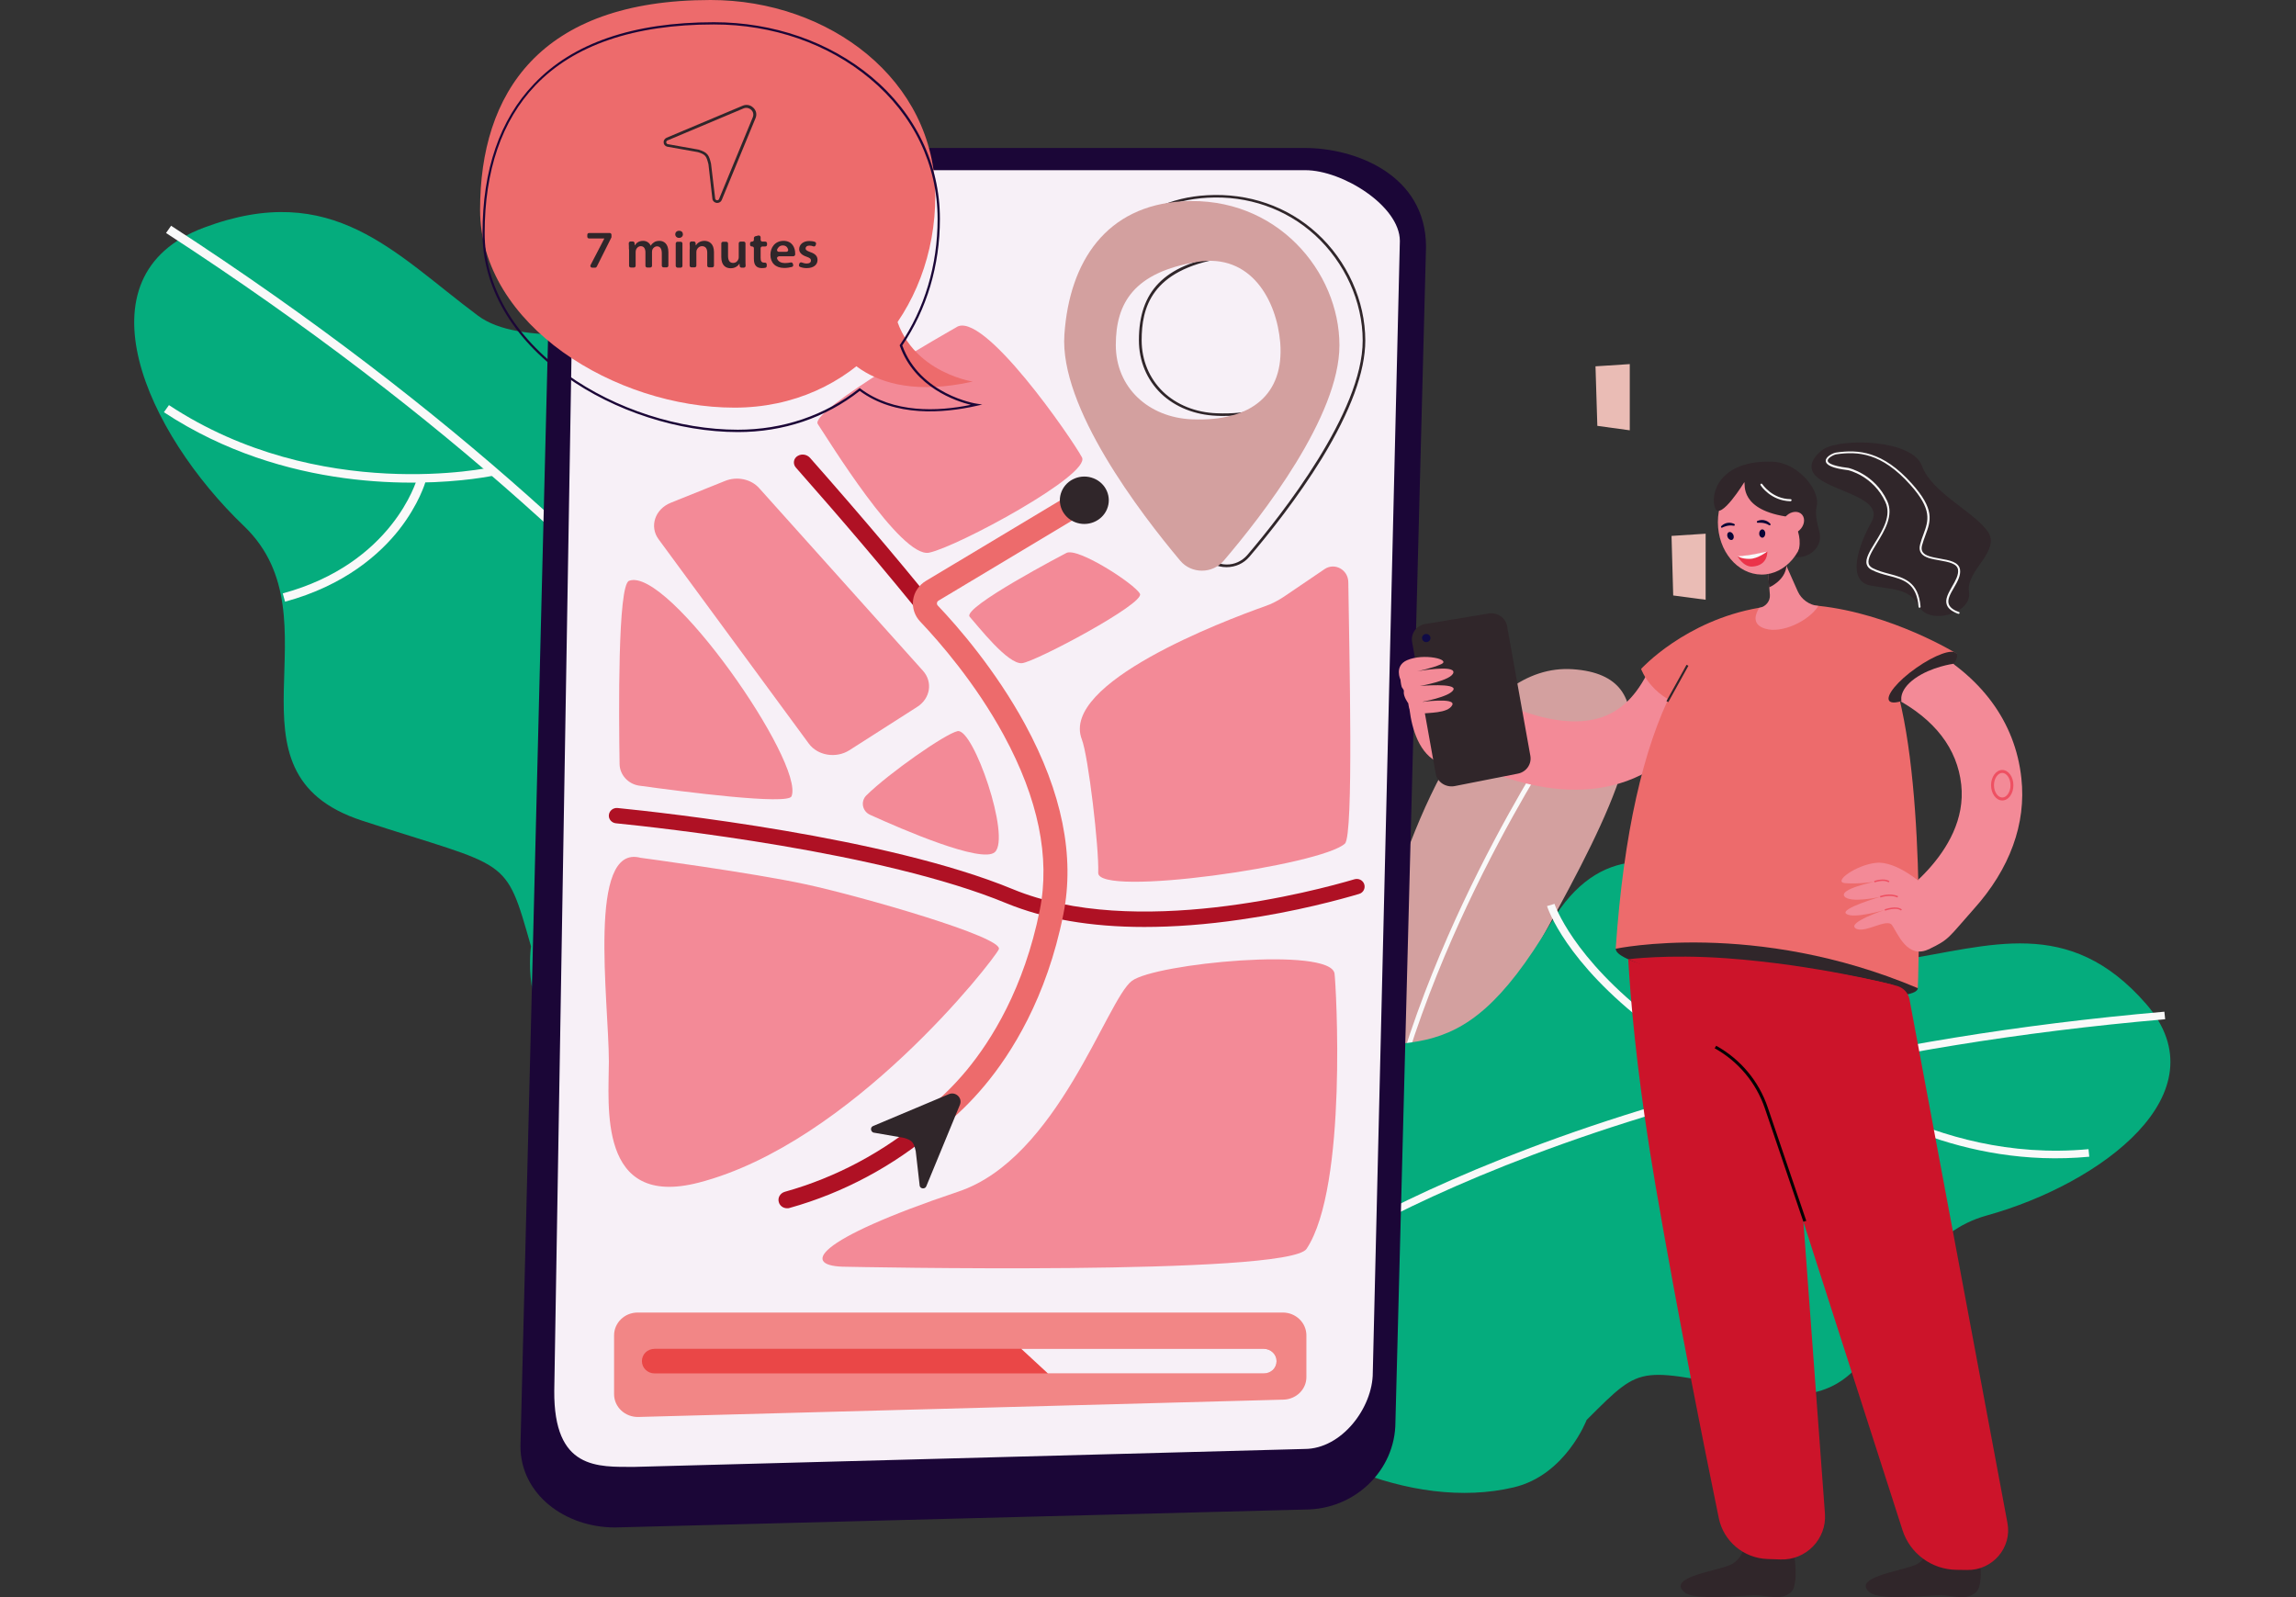 <svg width="230" height="160" viewBox="0 0 230 160" fill="none" xmlns="http://www.w3.org/2000/svg">
<rect x="0" y="0" width="230" height="160" fill="#333333" stroke="none"/>
<g clip-path="url(#clip0_283_465)">
<path d="M132.323 123.982C132.323 123.982 138.636 65.753 157.56 67.044C176.469 68.335 142.942 105.685 141.747 122.661L132.323 123.982Z" fill="#D3A09F"/>
<path d="M137.61 123.285C138.207 111.547 143.034 99.097 146.972 90.712C151.247 81.631 155.415 75.25 155.461 75.176L155.047 74.924C155.001 74.983 150.818 81.393 146.528 90.519C142.574 98.933 137.732 111.458 137.119 123.27L137.61 123.285Z" fill="#F9F9F9"/>
<path d="M199.01 121.771C187.594 124.946 190.689 141.789 177.281 139.489C163.874 137.189 164.9 136.298 158.94 142.249C158.94 142.249 156.84 147.769 151.646 149.001C131.174 153.853 100.834 126.015 121.306 108.282C122.792 107.006 125.029 106.397 127.512 105.863C141.011 102.925 145.67 108.712 155.354 92.463C165.038 76.2 181.143 97.583 190.245 96.203C199.331 94.823 207.207 91.647 214.992 100.58C222.745 109.528 210.425 118.61 199.01 121.771Z" fill="#05AC7D"/>
<path d="M129.396 127.647L128.921 127.054C129.197 126.846 156.856 106.575 216.815 101.352L216.892 102.109C157.131 107.303 129.657 127.439 129.396 127.647Z" fill="#F9F9F9"/>
<path d="M165.207 102.776C156.81 96.381 155.047 90.994 154.971 90.772L155.722 90.549C155.737 90.608 157.514 95.95 165.697 102.183L165.207 102.776Z" fill="#F9F9F9"/>
<path d="M167.137 110.834C164.655 107.184 164.487 101.693 166.662 94.971C168.287 89.941 170.677 85.919 170.708 85.875L171.382 86.261C171.29 86.424 162.081 102.02 167.796 110.434L167.137 110.834Z" fill="#F9F9F9"/>
<path d="M182.859 108.505C181.863 107.807 181.327 107.332 181.296 107.317L181.817 106.754C181.924 106.857 193.386 116.607 209.215 115.123L209.291 115.88C196.543 117.082 186.567 111.131 182.859 108.505Z" fill="#F9F9F9"/>
<path d="M191.838 125.451C187.946 121.771 186.659 117.928 186.245 115.36C185.801 112.556 186.276 110.641 186.307 110.567L187.058 110.745C187.042 110.82 185.265 118.18 192.375 124.902L191.838 125.451Z" fill="#F9F9F9"/>
<path d="M24.448 52.709C34.148 62.013 21.43 77.357 36.262 82.209C51.11 87.062 50.574 85.608 53.194 94.808C53.194 94.808 52.168 101.5 56.703 105.522C74.585 121.355 121.076 109.514 110.518 80.666C109.752 78.589 107.837 76.778 105.646 74.894C93.709 64.714 85.695 68.053 85.204 46.477C84.714 24.93 56.259 37.87 47.877 31.622C39.495 25.375 33.351 17.956 20.418 22.808C7.485 27.66 14.733 43.42 24.448 52.709Z" fill="#05AC7D"/>
<path d="M90.307 95.891L91.135 95.55C90.981 95.194 74.647 59.95 17.139 22.615L16.633 23.342C73.911 60.529 90.138 95.535 90.307 95.891Z" fill="#F9F9F9"/>
<path d="M68.349 51.655C80.47 49.697 85.327 45.2 85.526 45.007L84.898 44.384C84.852 44.429 80.01 48.88 68.196 50.795L68.349 51.655Z" fill="#F9F9F9"/>
<path d="M61.806 58.734C66.403 56.374 69.697 50.928 71.337 42.974C72.563 37.024 72.456 31.682 72.44 31.637L71.536 31.652C71.536 31.86 71.935 52.531 61.377 57.962L61.806 58.734Z" fill="#F9F9F9"/>
<path d="M47.28 47.99C48.689 47.812 49.502 47.634 49.532 47.634L49.333 46.788C49.164 46.833 32.033 50.543 16.924 40.585L16.419 41.298C28.601 49.311 42.039 48.643 47.28 47.99Z" fill="#F9F9F9"/>
<path d="M28.555 60.277C34.577 58.645 38.07 55.469 39.955 53.095C41.993 50.498 42.606 48.316 42.637 48.227L41.763 48.005C41.733 48.094 39.327 56.463 28.325 59.446L28.555 60.277Z" fill="#F9F9F9"/>
<path d="M136.997 76.823L133.748 76.392L133.58 70.427L136.997 70.204V76.823Z" fill="#EABCB5"/>
<path d="M170.861 60.084L167.612 59.654L167.444 53.688L170.861 53.466V60.084Z" fill="#EABCB5"/>
<path d="M163.261 43.108L160.012 42.663L159.828 36.698L163.261 36.475V43.108Z" fill="#EABCB5"/>
<path d="M136.997 120.881L133.748 120.45L133.58 114.485L136.997 114.262V120.881Z" fill="#EABCB5"/>
<path d="M130.883 107.777L127.634 107.347L127.466 101.382L130.883 101.159V107.777Z" fill="#EABCB5"/>
<path d="M60.504 71.065L57.255 70.635L57.087 64.655L60.504 64.432V71.065Z" fill="#EABCB5"/>
<path d="M130.73 151.227L61.607 153.022C56.611 153.022 52.137 149.713 52.137 144.876L55.156 23.595C55.156 18.757 59.216 14.825 64.212 14.825H130.73C135.725 14.825 142.85 17.481 142.85 24.737L139.786 142.457C139.786 147.294 135.725 151.227 130.73 151.227Z" fill="#1B0637"/>
<path d="M130.76 17.05H64.181C60.458 17.05 57.454 19.885 57.454 23.387L55.523 139.326C55.462 147.265 59.86 146.953 63.584 146.953L130.684 145.158C134.407 145.158 137.518 141.017 137.518 137.515L140.23 24.129C140.215 20.627 134.484 17.05 130.76 17.05Z" fill="#F7F0F7"/>
<path d="M106.596 87.373C106.55 91.647 105.569 95.936 103.684 100.105C99.133 110.166 89.939 117.987 79.091 121.014C79.014 121.044 78.937 121.044 78.845 121.044C78.462 121.044 78.125 120.806 78.018 120.435C77.88 119.99 78.156 119.53 78.615 119.396C88.974 116.503 97.769 109.039 102.106 99.423C103.899 95.461 104.833 91.395 104.879 87.344C104.925 83.129 103.991 79.153 102.121 75.532C98.75 69.017 88.453 56.73 79.719 46.833C79.397 46.462 79.489 45.898 79.933 45.66C80.332 45.438 80.837 45.527 81.144 45.868C81.772 46.58 82.416 47.322 83.059 48.049C94.077 60.663 101.018 69.67 103.669 74.79C105.661 78.648 106.642 82.892 106.596 87.373Z" fill="#AF1124"/>
<path d="M114.625 92.864C109.262 92.864 104.65 92.063 100.819 90.49C88.392 85.341 66.127 82.922 61.699 82.477C61.27 82.432 60.948 82.061 60.994 81.645C61.04 81.215 61.423 80.904 61.867 80.948C66.372 81.393 88.836 83.857 101.462 89.08C113.644 94.125 131.818 89.228 135.679 88.086C136.093 87.967 136.522 88.175 136.66 88.576C136.798 88.991 136.568 89.436 136.139 89.555C134.392 90.074 129.841 91.336 124.294 92.122C120.846 92.627 117.613 92.864 114.625 92.864Z" fill="#AF1124"/>
<path d="M86.798 79.672C86.185 80.266 86.369 81.275 87.166 81.631C90.368 83.085 98.352 86.543 99.654 85.37C101.294 83.901 97.494 72.876 95.915 73.247C94.659 73.529 89.066 77.446 86.798 79.672Z" fill="#F38A97"/>
<path d="M128.6 59.787C128.017 60.173 127.389 60.5 126.746 60.722C122.562 62.206 106.182 68.424 108.373 74.078C109.017 75.725 110.105 84.94 110.013 87.433C109.921 89.926 132.384 86.691 134.729 84.51C135.618 83.693 135.158 65.441 135.066 58.318C135.051 57.072 133.702 56.33 132.691 57.012L128.6 59.787Z" fill="#F38A97"/>
<path d="M85.082 75.161L91.885 70.813C93.203 69.967 93.464 68.32 92.452 67.192L76.057 48.91C75.244 47.99 73.819 47.693 72.624 48.183L67.2 50.364C65.606 51.002 65.024 52.754 65.989 54.045L81.021 74.493C81.895 75.695 83.749 76.007 85.082 75.161Z" fill="#F38A97"/>
<path d="M62.066 76.541C62.082 77.624 62.925 78.544 64.028 78.707C68.441 79.316 78.922 80.666 79.29 79.776C80.638 76.452 66.909 56.701 63.017 58.185C61.867 58.6 61.99 71.6 62.066 76.541Z" fill="#F38A97"/>
<path d="M95.762 32.81C95.762 32.81 81.006 41.149 81.925 42.485C82.829 43.82 90.246 55.974 93.081 55.365C95.915 54.772 109.277 47.56 108.388 45.824C107.484 44.102 98.413 30.866 95.762 32.81Z" fill="#F38A97"/>
<path d="M106.825 55.395C106.825 55.395 96.314 60.871 97.141 61.791C97.953 62.696 100.987 66.614 102.397 66.435C103.807 66.257 114.686 60.47 114.196 59.491C113.69 58.511 107.959 54.801 106.825 55.395Z" fill="#F38A97"/>
<path d="M64.166 85.934C64.166 85.934 75.275 87.418 80.715 88.59C86.154 89.763 100.635 93.903 100.053 95.105C99.47 96.307 85.266 114.529 69.989 118.477C59.829 121.103 60.994 110.731 60.994 106.338C60.979 100.224 58.803 84.495 64.166 85.934Z" fill="#F38A97"/>
<path d="M84.837 126.905C84.837 126.905 129.059 127.84 130.883 125.11C135.035 118.862 133.825 98.547 133.687 97.538C133.304 94.808 115.713 96.514 113.384 98.266C110.871 100.15 105.952 116.043 96.023 119.367C81.404 124.279 80.117 126.92 84.837 126.905Z" fill="#F38A97"/>
<path d="M160.702 78.856C157.055 79.523 152.918 78.9 148.397 76.971C144.98 75.517 142.574 73.81 142.467 73.736L146.451 68.201L144.459 70.961L146.451 68.186C148.535 69.655 154.971 73.187 159.798 72.044C161.989 71.525 163.674 70.056 164.962 67.563L171.121 70.694C168.93 74.938 165.59 77.713 161.453 78.692C161.192 78.752 160.947 78.811 160.702 78.856Z" fill="#F38A97"/>
<path d="M151.921 74.478C151.921 74.478 149.654 71.199 147.34 70.189C145.026 69.18 143.57 70.011 143.57 70.011L141.088 69.047C141.088 69.047 140.736 78.143 147.171 76.541C147.677 76.422 151.921 74.478 151.921 74.478Z" fill="#F38A97"/>
<path d="M141.456 64.313L143.816 77.49C143.969 78.351 144.827 78.915 145.716 78.752L152.044 77.505C152.902 77.342 153.454 76.541 153.301 75.71L150.971 62.725C150.818 61.88 149.991 61.316 149.117 61.464L142.743 62.518C141.9 62.666 141.303 63.467 141.456 64.313Z" fill="#30262A"/>
<path d="M142.452 63.913C142.452 63.69 142.651 63.512 142.881 63.512C143.111 63.512 143.295 63.705 143.295 63.927C143.295 64.15 143.095 64.328 142.866 64.328C142.636 64.328 142.452 64.135 142.452 63.913Z" fill="#100B47"/>
<path d="M140.291 68.097C140.291 68.097 139.632 66.717 140.95 66.138C142.62 65.411 145.409 66.064 144.367 66.539C143.433 66.955 141.961 67.251 141.961 67.251C141.961 67.251 145.716 66.569 145.593 67.37C145.47 68.171 142.237 68.721 142.237 68.721C142.237 68.721 145.946 68.394 145.593 69.106C145.225 69.834 142.299 70.338 142.299 70.338C142.299 70.338 145.915 69.834 145.47 70.65C145.026 71.481 143.095 71.377 142.268 71.51C141.486 71.644 141.149 71.199 141.073 70.457C141.073 70.457 140.552 69.759 140.628 69.27C140.659 69.077 140.444 68.928 140.414 68.81C140.337 68.572 140.291 68.097 140.291 68.097Z" fill="#F38A97"/>
<path d="M174.952 153.824C174.952 153.824 174.891 156.139 173.282 156.791C171.673 157.444 166.984 158.038 168.746 159.522C169.742 160.368 174.477 159.819 175.81 159.819C177.143 159.819 178.4 160.383 179.396 159.522C180.484 158.572 179.396 153.838 179.396 153.838C179.396 153.838 178.247 154.417 177.205 154.388C175.703 154.343 174.952 153.824 174.952 153.824Z" fill="#30262A"/>
<path d="M193.493 153.824C193.493 153.824 193.432 156.139 191.823 156.791C190.214 157.444 185.525 158.038 187.287 159.522C188.283 160.368 193.018 159.819 194.351 159.819C195.684 159.819 196.941 160.383 197.937 159.522C199.025 158.572 197.937 153.838 197.937 153.838C197.937 153.838 196.788 154.417 195.746 154.388C194.229 154.343 193.493 153.824 193.493 153.824Z" fill="#30262A"/>
<path d="M162.954 90.504C162.954 90.504 162.663 100.18 165.835 118.729C168.133 132.114 170.846 145.617 172.179 152.087C172.654 154.402 174.661 156.094 177.052 156.183L178.339 156.227C180.913 156.331 182.997 154.18 182.813 151.642L179.58 107.881L178.783 93.472L162.954 90.504Z" fill="#CC142A"/>
<path d="M192.114 99.022C191.961 100.195 185.096 100.061 176.684 99.022C168.271 97.998 161.728 96.233 161.866 95.045C162.02 93.873 168.792 93.725 177.22 94.763C185.617 95.787 192.252 97.835 192.114 99.022Z" fill="#30262A"/>
<path d="M172.623 97.42L190.582 153.289C191.333 155.634 193.509 157.237 195.991 157.266L197.064 157.281C199.607 157.326 201.568 155.04 201.093 152.562L191.271 100.061C191.133 99.438 190.658 98.948 190.03 98.77C186.659 97.835 172.286 95.105 172.623 97.42Z" fill="#CC142A"/>
<path d="M193.248 95.075L189.172 90.49C189.249 90.445 197.232 85.563 196.466 78.603C196.068 74.983 193.815 72.059 189.785 69.922C186.582 68.231 183.426 67.697 183.395 67.697L184.345 61.746C184.514 61.776 188.483 62.414 192.635 64.61C198.458 67.682 201.875 72.297 202.488 77.951C202.994 82.506 201.339 87.047 197.722 91.068C195.163 93.947 195.286 94.111 193.248 95.075Z" fill="#F38A97"/>
<path d="M189.295 66.851C189.295 66.851 186.904 60.336 178.385 60.633C169.865 60.93 163.445 71.762 161.851 95.045C161.851 95.045 175.795 92.092 192.114 98.993C192.13 98.993 193.034 76.333 189.295 66.851Z" fill="#ED6B6C"/>
<path d="M195.991 65.471L189.249 70.19C189.249 70.19 173.742 71.688 169.635 70.961C165.513 70.234 164.395 67.014 164.395 67.014C164.395 67.014 168.777 62.176 176.224 60.885C176.929 60.767 177.649 60.678 178.4 60.618C179.656 60.529 180.928 60.574 182.169 60.693C189.525 61.479 195.991 65.471 195.991 65.471Z" fill="#ED6B6C"/>
<path d="M195.991 65.471C196.359 65.975 195.148 67.459 193.279 68.765C191.425 70.071 189.616 70.709 189.249 70.204C188.881 69.7 190.091 68.216 191.961 66.91C193.815 65.604 195.623 64.951 195.991 65.471Z" fill="#30262A"/>
<path d="M200.573 80.191C199.96 80.191 199.454 79.509 199.454 78.663C199.454 77.817 199.96 77.134 200.573 77.134C201.185 77.134 201.691 77.817 201.691 78.663C201.691 79.063 201.584 79.434 201.385 79.716C201.17 80.028 200.879 80.191 200.573 80.191ZM200.573 77.431C200.128 77.431 199.745 77.995 199.745 78.663C199.745 79.331 200.128 79.894 200.573 79.894C200.787 79.894 200.986 79.776 201.139 79.553C201.308 79.316 201.4 79.004 201.4 78.663C201.4 77.995 201.017 77.431 200.573 77.431Z" fill="#EE5062"/>
<path d="M182.154 60.707C181.25 60.618 180.453 60.054 180.086 59.238L178.952 56.686L178.63 55.944L176.699 51.596L177.036 56.107L177.235 58.823L177.297 59.594C177.343 60.218 176.883 60.782 176.239 60.9H176.224C175.887 61.449 175.397 62.547 176.822 62.978C178.492 63.497 181.189 62.221 182.154 60.707Z" fill="#F38A97"/>
<path d="M192.467 88.472C192.467 88.472 189.938 86.231 187.946 86.439C185.954 86.632 183.564 88.353 184.82 88.472C186.077 88.59 187.747 88.338 187.747 88.338C187.747 88.338 184.223 89.065 184.759 89.792C185.295 90.519 188.345 89.852 188.345 89.852C188.345 89.852 184.223 91.039 184.958 91.558C185.694 92.078 188.804 91.157 188.804 91.157C188.804 91.157 185.02 92.404 185.878 92.998C186.736 93.591 189.004 91.944 189.525 92.671C190.061 93.398 191.057 96.218 193.309 95.045L192.467 88.472Z" fill="#F38A97"/>
<path d="M180.652 122.394L176.791 111.027C175.918 108.475 174.14 106.338 171.765 105.017L171.918 104.765C174.355 106.116 176.193 108.312 177.082 110.938L180.944 122.305L180.652 122.394Z" fill="#020202"/>
<path d="M190.49 70.279C190.49 70.279 190.122 69.195 191.808 67.979C193.493 66.777 195.7 66.495 195.7 66.495L196.144 68.572L193.754 69.581L190.49 70.279Z" fill="#F38A97"/>
<path d="M181.955 50.854C181.955 50.854 181.771 51.596 182.215 53.11C182.859 55.336 180.239 56.255 179.565 55.617C179.488 55.543 179.595 51.759 179.595 51.759L180.438 51.284L181.955 50.854Z" fill="#30262A"/>
<path d="M178.952 56.627C178.952 56.656 178.952 56.671 178.952 56.701C178.844 58.155 177.235 58.838 177.235 58.838L177.22 58.823L177.021 56.107C177.511 55.929 178.216 55.751 178.614 55.944C178.829 56.063 178.967 56.256 178.952 56.627Z" fill="#30262A"/>
<path d="M172.087 52.323C172.087 49.429 174.048 47.085 176.469 47.085C178.89 47.085 180.852 49.429 180.852 52.323C180.852 55.217 178.89 57.561 176.469 57.561C174.048 57.547 172.102 55.217 172.087 52.323Z" fill="#F38A97"/>
<path d="M174.738 48.302C174.86 48.465 174.171 51.151 179.319 51.804C184.468 52.442 181.373 46.402 177.572 46.254C172.087 46.061 171.29 49.622 171.811 50.913C172.347 52.204 174.738 48.302 174.738 48.302Z" fill="#30262A"/>
<path d="M182.675 44.993C182.675 44.993 180.361 46.491 182.139 47.901C183.916 49.311 188.804 49.934 187.471 52.308C186.138 54.683 184.974 58.214 187.379 58.66C189.785 59.105 191.287 58.927 192.267 60.782C193.248 62.636 197.6 61.494 197.247 59.283C196.895 57.087 200.634 55.143 199.025 53.11C197.431 51.077 193.509 49.326 192.528 46.669C191.563 44.028 184.545 43.85 182.675 44.993Z" fill="#30262A"/>
<path d="M178.752 50.943C178.752 50.943 180.852 53.095 180.131 55.291C180.131 55.291 181.357 54 181.373 53.51C181.403 53.035 181.082 51.284 181.082 51.284L178.752 50.943Z" fill="#30262A"/>
<path d="M180.269 53.11C179.779 53.57 179.074 53.614 178.722 53.214C178.369 52.813 178.477 52.115 178.967 51.655C179.457 51.195 180.162 51.151 180.515 51.551C180.867 51.952 180.76 52.65 180.269 53.11Z" fill="#F38A97"/>
<path d="M196.19 61.494C196.175 61.494 196.16 61.494 196.16 61.494C195.531 61.256 195.164 60.974 195.026 60.603C194.811 60.04 195.179 59.416 195.547 58.763C195.884 58.185 196.221 57.591 196.144 57.072C196.052 56.449 195.194 56.3 194.29 56.137C193.524 56.003 192.742 55.87 192.436 55.395C192.283 55.172 192.252 54.89 192.344 54.549C192.436 54.178 192.559 53.852 192.681 53.525C193.187 52.145 193.585 51.047 191.348 48.554C188.483 45.349 186.108 45.2 183.962 45.512C183.717 45.542 183.074 45.868 183.089 46.15C183.089 46.298 183.288 46.655 185.157 46.877C185.188 46.877 187.793 47.471 189.05 50.186C189.724 51.641 188.774 53.184 188.008 54.43C187.502 55.261 187.058 55.988 187.195 56.478C187.241 56.656 187.379 56.79 187.579 56.908C188.1 57.176 188.682 57.339 189.249 57.487C190.704 57.873 192.191 58.259 192.39 60.782C192.39 60.841 192.344 60.885 192.298 60.885C192.237 60.885 192.191 60.841 192.191 60.796C192.007 58.407 190.658 58.051 189.203 57.68C188.621 57.532 188.038 57.368 187.487 57.087C187.226 56.953 187.058 56.76 186.996 56.538C186.828 55.974 187.303 55.217 187.839 54.341C188.621 53.08 189.494 51.641 188.866 50.29C187.655 47.664 185.157 47.1 185.127 47.1C183.625 46.922 182.905 46.61 182.89 46.165C182.89 45.72 183.671 45.364 183.947 45.334C186.138 45.022 188.59 45.171 191.517 48.45C193.83 51.032 193.417 52.175 192.88 53.614C192.758 53.926 192.651 54.252 192.543 54.623C192.467 54.905 192.482 55.128 192.605 55.306C192.865 55.706 193.601 55.825 194.321 55.959C195.255 56.122 196.221 56.285 196.343 57.057C196.435 57.65 196.083 58.274 195.73 58.882C195.378 59.49 195.041 60.069 195.225 60.544C195.347 60.856 195.669 61.108 196.236 61.316C196.297 61.331 196.313 61.39 196.297 61.449C196.282 61.464 196.236 61.494 196.19 61.494Z" fill="#F9F9F9"/>
<path d="M179.365 50.216C177.389 50.171 176.393 48.673 176.362 48.599C176.331 48.554 176.347 48.495 176.393 48.465C176.439 48.435 176.5 48.45 176.531 48.495C176.546 48.509 177.496 49.978 179.365 50.008C179.427 50.008 179.473 50.053 179.473 50.112C179.457 50.171 179.411 50.216 179.365 50.216Z" fill="#F9F9F9"/>
<path d="M187.778 88.397L187.732 88.264C187.778 88.249 188.743 87.908 189.279 88.279L189.187 88.397C188.712 88.071 187.793 88.397 187.778 88.397Z" fill="#EE5062"/>
<path d="M188.375 89.911L188.314 89.777C188.36 89.763 189.295 89.406 190.137 89.777L190.076 89.911C189.295 89.57 188.391 89.911 188.375 89.911Z" fill="#EE5062"/>
<path d="M188.835 91.232L188.789 91.098C188.835 91.083 189.984 90.668 190.521 91.113L190.429 91.217C189.954 90.831 188.85 91.232 188.835 91.232Z" fill="#EE5062"/>
<path d="M163.107 96.099C163.107 96.099 167.015 95.579 172.884 95.995C181.97 96.648 189.708 98.681 189.708 98.681L186.828 99.156L168.746 99.853L165.115 96.96L163.107 96.099Z" fill="#CC142A"/>
<path d="M174.048 55.706C174.048 55.706 175.55 55.736 177.036 55.232C177.036 55.232 177.159 56.656 175.535 56.76C174.615 56.805 174.048 55.706 174.048 55.706Z" fill="#EB3349"/>
<path d="M174.048 55.706C174.048 55.706 174.416 56.003 175.259 55.989C176.101 55.989 177.052 55.232 177.052 55.232C177.052 55.232 175.243 55.706 174.048 55.706Z" fill="#F9F9F9"/>
<path d="M176.055 52.368C176.025 52.353 175.994 52.338 175.994 52.308C175.979 52.264 175.994 52.205 176.055 52.19C176.086 52.175 176.76 51.848 177.343 52.472C177.373 52.516 177.373 52.575 177.343 52.605C177.297 52.635 177.251 52.635 177.205 52.605C176.745 52.308 176.163 52.368 176.132 52.368C176.086 52.383 176.071 52.383 176.055 52.368Z" fill="#080435"/>
<path d="M176.837 53.436C176.837 53.673 176.714 53.852 176.546 53.866C176.377 53.866 176.224 53.688 176.224 53.466C176.224 53.243 176.347 53.05 176.515 53.035C176.684 53.021 176.837 53.199 176.837 53.436Z" fill="#080435"/>
<path d="M172.501 52.872C172.47 52.872 172.439 52.872 172.424 52.843C172.393 52.798 172.393 52.739 172.424 52.709C172.455 52.694 172.93 52.13 173.726 52.486C173.772 52.516 173.803 52.561 173.772 52.62C173.757 52.664 173.696 52.679 173.634 52.664C173.098 52.561 172.577 52.828 172.546 52.843C172.531 52.857 172.516 52.872 172.501 52.872Z" fill="#080435"/>
<path d="M173.634 53.57C173.726 53.777 173.68 54 173.527 54.074C173.374 54.148 173.159 54.03 173.067 53.822C172.976 53.614 173.021 53.392 173.175 53.317C173.343 53.243 173.542 53.362 173.634 53.57Z" fill="#080435"/>
<path d="M168.946 66.601L166.934 70.237L167.123 70.335L169.135 66.699L168.946 66.601Z" fill="#30262A"/>
<path d="M122.869 56.819H122.853C121.965 56.819 121.137 56.434 120.586 55.766C116.908 51.403 108.419 40.452 108.955 33.017C109.231 29.204 110.365 25.969 112.25 23.683C114.334 21.161 117.245 19.766 120.923 19.558C125.06 19.321 128.967 20.671 131.909 23.357C134.959 26.132 136.767 30.153 136.767 34.115C136.767 37.232 135.296 41.209 132.415 45.927C130.009 49.845 127.144 53.451 125.152 55.781C124.585 56.449 123.758 56.819 122.869 56.819ZM120.938 19.81C117.337 20.018 114.487 21.369 112.464 23.832C110.61 26.073 109.492 29.263 109.231 33.017C108.71 40.348 117.153 51.24 120.8 55.588C121.306 56.196 122.057 56.538 122.853 56.552C123.666 56.567 124.416 56.211 124.937 55.617C128.416 51.537 136.506 41.283 136.506 34.115C136.506 30.227 134.714 26.28 131.726 23.55C128.83 20.909 124.999 19.573 120.938 19.81ZM122.593 41.669C122.363 41.669 122.118 41.669 121.873 41.654C119.697 41.565 117.72 40.778 116.31 39.428C114.885 38.048 114.089 36.163 114.089 34.086C114.089 29.174 116.632 26.562 122.348 25.627C124.294 25.301 126.01 25.687 127.42 26.755C129.305 28.18 130.576 30.821 130.822 33.848C131.021 36.267 130.423 38.181 129.075 39.532C127.68 40.941 125.443 41.669 122.593 41.669ZM123.666 25.776C123.252 25.776 122.838 25.805 122.409 25.88C115.284 27.052 114.364 30.88 114.364 34.086C114.364 36.089 115.131 37.914 116.51 39.25C117.873 40.556 119.789 41.327 121.888 41.401C124.999 41.535 127.42 40.823 128.891 39.354C130.178 38.063 130.745 36.208 130.561 33.863C130.316 30.91 129.09 28.328 127.267 26.963C126.24 26.176 125.029 25.776 123.666 25.776Z" fill="#30262A"/>
<path d="M128.584 140.216L63.951 141.952C62.618 141.982 61.515 140.958 61.515 139.667V133.776C61.515 132.515 62.572 131.491 63.875 131.491H128.508C129.81 131.491 130.867 132.515 130.867 133.776V137.931C130.883 139.163 129.871 140.172 128.584 140.216Z" fill="#F28686"/>
<path d="M127.879 136.358C127.879 136.699 127.742 137.011 127.512 137.233C127.282 137.456 126.96 137.589 126.608 137.589H65.576C64.871 137.589 64.304 137.04 64.304 136.358C64.304 136.016 64.442 135.705 64.671 135.482C64.901 135.26 65.223 135.126 65.576 135.126H126.608C127.297 135.126 127.879 135.675 127.879 136.358Z" fill="#EA4747"/>
<path d="M127.879 136.358C127.879 136.699 127.742 137.011 127.512 137.233C127.282 137.456 126.96 137.589 126.608 137.589H104.971L102.305 135.126H126.592C127.297 135.126 127.879 135.675 127.879 136.358Z" fill="#F7F0F7"/>
<path d="M92.406 114.04C91.993 114.04 91.594 113.832 91.38 113.476C91.043 112.927 91.211 112.214 91.793 111.873C91.809 111.858 94.153 110.449 96.835 107.214C99.302 104.231 102.581 99.022 104.159 91.172C105.217 85.904 104.006 80.013 100.558 73.662C97.724 68.439 94.092 64.284 92.177 62.266C91.625 61.687 91.364 60.886 91.472 60.099C91.579 59.313 92.054 58.615 92.743 58.2L108.113 48.984C108.68 48.643 109.415 48.821 109.768 49.355C110.12 49.904 109.936 50.617 109.384 50.958L94.015 60.173C93.893 60.247 93.862 60.351 93.862 60.411C93.847 60.485 93.862 60.589 93.954 60.678C95.946 62.77 99.716 67.103 102.688 72.564C106.396 79.39 107.684 85.801 106.519 91.603C104.849 99.972 101.309 105.552 98.628 108.757C95.686 112.274 93.142 113.787 93.035 113.847C92.835 113.995 92.621 114.04 92.406 114.04Z" fill="#ED6B6C"/>
<path d="M110.889 51.016C111.403 49.802 110.803 48.416 109.55 47.919C108.297 47.422 106.865 48.003 106.352 49.216C105.839 50.429 106.438 51.816 107.691 52.313C108.944 52.81 110.376 52.229 110.889 51.016Z" fill="#30262A"/>
<path d="M118.456 20.167C110.855 20.612 107.132 26.147 106.626 33.507C106.105 40.793 114.227 51.403 118.226 56.167C119.344 57.502 121.444 57.502 122.578 56.181C126.47 51.626 134.177 41.698 134.177 34.59C134.177 27.23 127.895 19.617 118.456 20.167ZM119.421 42.01C115.039 41.832 111.775 38.819 111.775 34.561C111.775 30.317 113.629 27.275 119.927 26.236C125.321 25.346 127.895 30.094 128.247 34.338C128.646 39.458 125.428 42.247 119.421 42.01Z" fill="#D3A09F"/>
<path d="M87.457 112.808L95.042 109.617C95.731 109.321 96.436 109.988 96.16 110.671L92.789 118.847C92.667 119.144 92.207 119.115 92.13 118.803L91.732 115.316C91.533 114.485 91.426 114.247 90.567 113.995L87.488 113.461C87.196 113.342 87.166 112.927 87.457 112.808Z" fill="#30262A"/>
<path d="M93.694 19.603C93.694 7.998 83.044 0 71.184 0C53.991 0 48.092 9.408 48.092 21.012C48.092 32.617 61.714 40.838 73.574 40.838C85.434 40.838 93.694 31.207 93.694 19.603Z" fill="#ED6B6C"/>
<path d="M97.448 38.226C97.448 38.226 89.939 37.098 89.403 29.782L83.504 33.997C83.504 34.012 86.323 40.719 97.448 38.226Z" fill="#ED6B6C"/>
<path d="M73.927 43.286C67.997 43.286 61.545 41.194 56.673 37.707C51.294 33.848 48.337 28.759 48.337 23.357C48.337 17.021 50.069 11.99 53.47 8.429C57.362 4.303 63.446 2.226 71.521 2.226C77.451 2.226 83.059 4.17 87.304 7.702C91.717 11.382 94.153 16.427 94.153 21.933C94.153 26.592 92.851 30.97 90.384 34.605C92.161 39.532 97.754 40.437 97.815 40.437L98.398 40.526L97.815 40.66C94.429 41.416 89.663 41.773 86.124 39.161C82.692 41.862 78.462 43.286 73.927 43.286ZM71.521 2.449C63.507 2.449 57.485 4.511 53.623 8.562C50.268 12.094 48.551 17.065 48.551 23.342C48.551 28.669 51.478 33.7 56.795 37.514C61.638 40.986 68.027 43.049 73.911 43.049C78.432 43.049 82.63 41.624 86.047 38.938L86.124 38.879L86.201 38.938C89.495 41.416 93.939 41.238 97.249 40.556C95.778 40.2 91.625 38.819 90.138 34.635L90.123 34.59L90.154 34.546C92.621 30.925 93.923 26.577 93.923 21.947C93.923 16.501 91.518 11.515 87.15 7.88C82.952 4.378 77.405 2.449 71.521 2.449Z" fill="#1B0637"/>
<path d="M71.843 20.33C71.827 20.33 71.812 20.33 71.812 20.33C71.597 20.315 71.429 20.166 71.368 19.974V19.959L70.969 16.457C70.77 15.67 70.694 15.477 69.912 15.24L66.817 14.691C66.618 14.632 66.48 14.468 66.48 14.261C66.464 14.068 66.587 13.889 66.771 13.8L74.386 10.595C74.754 10.432 75.168 10.506 75.459 10.788C75.75 11.055 75.842 11.456 75.689 11.827L72.302 20.033C72.226 20.226 72.042 20.33 71.843 20.33ZM71.644 19.914C71.674 20.018 71.751 20.048 71.827 20.063C71.904 20.063 71.996 20.033 72.027 19.944L75.413 11.738C75.536 11.426 75.413 11.144 75.245 10.996C75.076 10.847 74.8 10.729 74.478 10.862L66.863 14.068C66.74 14.112 66.74 14.231 66.74 14.261C66.74 14.29 66.755 14.394 66.878 14.438L69.973 14.988C70.908 15.27 71.031 15.566 71.23 16.412V16.427L71.644 19.914Z" fill="#30262A"/>
<path d="M61.254 23.52V23.728C61.254 23.758 61.254 23.788 61.239 23.802L59.783 26.711C59.753 26.77 59.691 26.815 59.615 26.815H59.324C59.186 26.815 59.094 26.681 59.155 26.562L60.534 23.906V23.891H59.017C58.91 23.891 58.833 23.817 58.833 23.713V23.52C58.833 23.416 58.91 23.342 59.017 23.342H61.055C61.162 23.328 61.254 23.416 61.254 23.52Z" fill="#30262A"/>
<path d="M63.001 24.974C63.001 24.752 63.001 24.559 62.986 24.381C62.986 24.277 63.062 24.188 63.17 24.188H63.384C63.476 24.188 63.553 24.262 63.568 24.351L63.584 24.574H63.599C63.721 24.366 63.967 24.129 64.426 24.129C64.779 24.129 65.055 24.322 65.177 24.604H65.192C65.284 24.455 65.392 24.351 65.514 24.277C65.668 24.173 65.836 24.129 66.066 24.129C66.51 24.129 66.955 24.425 66.955 25.256V26.607C66.955 26.711 66.878 26.785 66.771 26.785H66.48C66.372 26.785 66.296 26.711 66.296 26.607V25.375C66.296 24.945 66.142 24.678 65.821 24.678C65.591 24.678 65.422 24.841 65.346 25.019C65.33 25.078 65.315 25.167 65.315 25.242V26.622C65.315 26.726 65.238 26.8 65.131 26.8H64.84C64.733 26.8 64.656 26.726 64.656 26.622V25.286C64.656 24.915 64.503 24.663 64.196 24.663C63.936 24.663 63.767 24.856 63.706 25.034C63.691 25.108 63.675 25.182 63.675 25.256V26.622C63.675 26.726 63.599 26.8 63.492 26.8H63.2C63.093 26.8 63.017 26.726 63.017 26.622V24.974H63.001Z" fill="#30262A"/>
<path d="M68.41 23.476C68.41 23.669 68.257 23.832 68.027 23.832C67.797 23.832 67.644 23.669 67.644 23.476C67.644 23.268 67.797 23.119 68.027 23.119C68.272 23.119 68.41 23.268 68.41 23.476ZM67.69 26.636V24.396C67.69 24.292 67.767 24.218 67.874 24.218H68.18C68.288 24.218 68.364 24.292 68.364 24.396V26.636C68.364 26.74 68.288 26.814 68.18 26.814H67.874C67.782 26.814 67.69 26.725 67.69 26.636Z" fill="#30262A"/>
<path d="M69.1 24.974C69.1 24.752 69.1 24.559 69.085 24.381C69.085 24.277 69.161 24.188 69.268 24.188H69.498C69.59 24.188 69.667 24.262 69.682 24.351L69.697 24.574H69.713C69.835 24.366 70.126 24.129 70.571 24.129C71.046 24.129 71.521 24.425 71.521 25.242V26.607C71.521 26.711 71.444 26.785 71.337 26.785H71.031C70.923 26.785 70.847 26.711 70.847 26.607V25.316C70.847 24.945 70.709 24.663 70.326 24.663C70.05 24.663 69.866 24.856 69.789 25.049C69.774 25.108 69.759 25.182 69.759 25.256V26.607C69.759 26.711 69.682 26.785 69.575 26.785H69.268C69.161 26.785 69.085 26.711 69.085 26.607V24.974H69.1Z" fill="#30262A"/>
<path d="M74.677 26.028C74.677 26.251 74.677 26.444 74.693 26.622C74.693 26.725 74.616 26.814 74.509 26.814H74.279C74.187 26.814 74.111 26.74 74.095 26.651L74.08 26.429H74.064C73.942 26.607 73.681 26.874 73.191 26.874C72.701 26.874 72.256 26.592 72.256 25.746V24.396C72.256 24.292 72.333 24.218 72.44 24.218H72.747C72.854 24.218 72.931 24.292 72.931 24.396V25.627C72.931 26.058 73.069 26.34 73.436 26.34C73.712 26.34 73.896 26.162 73.957 25.983C73.988 25.924 74.003 25.85 74.003 25.776V24.381C74.003 24.277 74.08 24.203 74.187 24.203H74.494C74.601 24.203 74.677 24.277 74.677 24.381V26.028Z" fill="#30262A"/>
<path d="M76.195 23.772V24.025C76.195 24.129 76.271 24.203 76.378 24.203H76.654C76.761 24.203 76.838 24.277 76.838 24.381V24.514C76.838 24.618 76.761 24.692 76.654 24.692H76.378C76.271 24.692 76.195 24.767 76.195 24.871V25.835C76.195 26.162 76.286 26.31 76.547 26.31C76.578 26.31 76.608 26.31 76.624 26.31C76.731 26.31 76.807 26.384 76.807 26.488V26.651C76.807 26.74 76.746 26.814 76.654 26.829C76.562 26.844 76.44 26.859 76.317 26.859C76.057 26.859 75.857 26.785 75.735 26.651C75.582 26.503 75.52 26.265 75.52 25.924V24.871C75.52 24.767 75.444 24.692 75.336 24.692H75.321C75.214 24.692 75.137 24.618 75.137 24.514V24.381C75.137 24.277 75.214 24.203 75.321 24.203H75.336C75.444 24.203 75.52 24.129 75.52 24.025V23.847C75.52 23.772 75.582 23.698 75.658 23.669L75.965 23.594C76.072 23.565 76.195 23.654 76.195 23.772Z" fill="#30262A"/>
<path d="M78.018 25.687C77.895 25.687 77.803 25.805 77.849 25.924C77.972 26.221 78.278 26.355 78.631 26.355C78.861 26.355 79.029 26.325 79.198 26.295C79.305 26.265 79.397 26.325 79.428 26.429L79.458 26.533C79.474 26.622 79.428 26.711 79.336 26.74C79.121 26.8 78.861 26.844 78.554 26.844C77.681 26.844 77.175 26.325 77.175 25.524C77.175 24.796 77.635 24.129 78.493 24.129C79.366 24.129 79.657 24.826 79.657 25.39C79.657 25.434 79.657 25.464 79.657 25.494C79.657 25.583 79.566 25.672 79.474 25.672H78.018V25.687ZM78.769 25.227C78.891 25.227 78.983 25.123 78.953 25.004C78.891 24.796 78.753 24.589 78.416 24.589C78.11 24.589 77.941 24.782 77.849 24.989C77.803 25.108 77.895 25.227 78.018 25.227H78.769Z" fill="#30262A"/>
<path d="M80.071 26.414C80.102 26.31 80.225 26.251 80.316 26.295C80.47 26.355 80.653 26.399 80.807 26.399C81.098 26.399 81.236 26.28 81.236 26.102C81.236 25.924 81.129 25.835 80.791 25.716C80.27 25.538 80.056 25.271 80.056 24.96C80.056 24.5 80.454 24.144 81.067 24.144C81.282 24.144 81.481 24.173 81.634 24.233C81.726 24.262 81.772 24.366 81.742 24.455L81.711 24.559C81.68 24.663 81.573 24.722 81.466 24.678C81.358 24.633 81.221 24.604 81.083 24.604C80.837 24.604 80.7 24.722 80.7 24.886C80.7 25.049 80.822 25.123 81.174 25.256C81.665 25.42 81.895 25.657 81.895 26.043C81.895 26.518 81.512 26.859 80.807 26.859C80.562 26.859 80.332 26.815 80.148 26.74C80.056 26.711 80.01 26.607 80.041 26.518L80.071 26.414Z" fill="#30262A"/>
</g>
<defs>
<clipPath id="clip0_283_465">
<rect width="229.61" height="160" fill="white" transform="translate(0.195)"/>
</clipPath>
</defs>
</svg>
